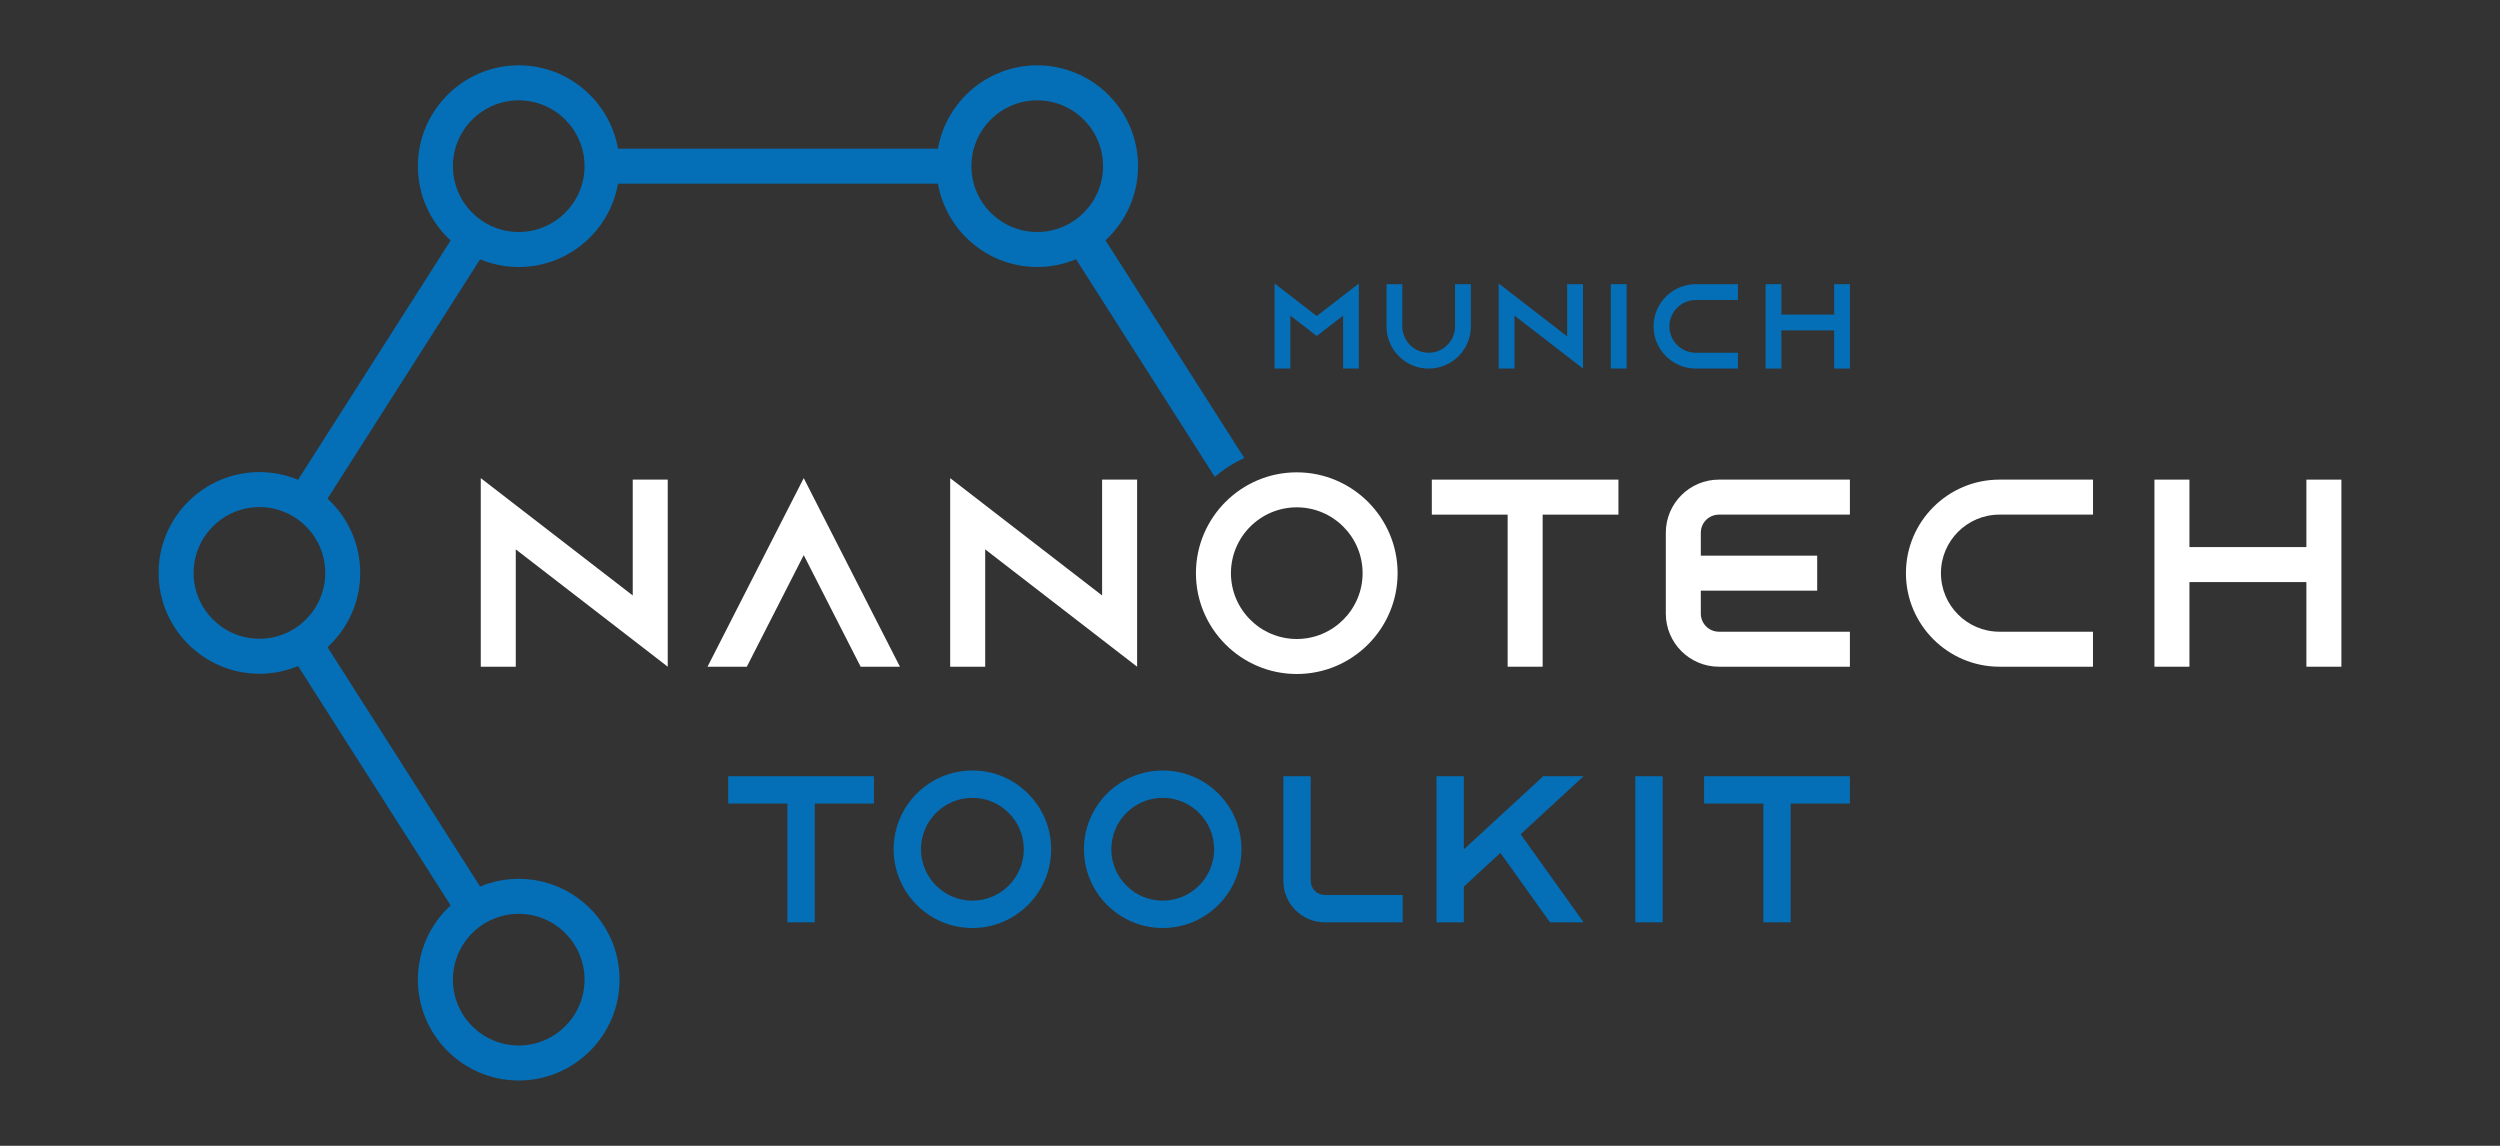 <?xml version="1.0" encoding="UTF-8" standalone="no"?>
<!-- Generator: Adobe Illustrator 26.0.1, SVG Export Plug-In . SVG Version: 6.00 Build 0)  -->

<svg
   version="1.1"
   id="Ebene_1"
   x="0px"
   y="0px"
   viewBox="0 0 600 275"
   xml:space="preserve"
   sodipodi:docname="nanotech-toolkit-dark-mode.svg"
   width="600"
   height="275"
   inkscape:version="1.3.2 (091e20ef0f, 2023-11-25, custom)"
   xmlns:inkscape="http://www.inkscape.org/namespaces/inkscape"
   xmlns:sodipodi="http://sodipodi.sourceforge.net/DTD/sodipodi-0.dtd"
   xmlns="http://www.w3.org/2000/svg"
   xmlns:svg="http://www.w3.org/2000/svg"><rect x="0" y="0" width="600" height="275" fill="#333333" stroke="none"/><defs
   id="defs17" /><sodipodi:namedview
   id="namedview17"
   pagecolor="#ffffff"
   bordercolor="#666666"
   borderopacity="1.0"
   inkscape:showpageshadow="2"
   inkscape:pageopacity="0.0"
   inkscape:pagecheckerboard="0"
   inkscape:deskcolor="#d1d1d1"
   inkscape:zoom="1.6528349"
   inkscape:cx="206.6147"
   inkscape:cy="110.71886"
   inkscape:window-width="2560"
   inkscape:window-height="1408"
   inkscape:window-x="0"
   inkscape:window-y="0"
   inkscape:window-maximized="1"
   inkscape:current-layer="Ebene_1" />
<style
   type="text/css"
   id="style1">
	.st0{fill:#FFFFFF;}
	.st1{fill:#046FB7;}
	.st2{fill:#3D3D3C;}
</style>










<g
   id="g17"
   transform="translate(-16.525,-64.09)"><polygon
     class="st0"
     points="570.06,203.79 570.06,224.1 578.46,224.1 578.46,179.2 570.06,179.2 570.06,195.39 541.99,195.39 541.99,179.2 533.59,179.2 533.59,224.1 541.99,224.1 541.99,203.79 "
     id="polygon1" /><polygon
     class="st0"
     points="404.95,179.2 360.16,179.2 360.16,187.6 378.36,187.6 378.36,224.1 386.76,224.1 386.76,187.6 404.95,187.6 "
     id="polygon2" /><polygon
     class="st0"
     points="281.03,217.61 289.43,224.1 289.43,213.49 289.43,179.2 281.03,179.2 281.03,207 252.97,185.33 244.57,178.84 244.57,189.45 244.57,224.1 252.97,224.1 252.97,195.94 "
     id="polygon3" /><polygon
     class="st0"
     points="168.38,217.61 176.78,224.1 176.78,213.49 176.78,179.2 168.38,179.2 168.38,207 140.31,185.33 131.91,178.84 131.91,189.45 131.91,224.1 140.31,224.1 140.31,195.94 "
     id="polygon4" /><path
     class="st0"
     d="m 327.75,225.85 c -13.34,0 -24.2,-10.86 -24.2,-24.2 0,-13.34 10.86,-24.2 24.2,-24.2 13.34,0 24.2,10.86 24.2,24.2 0,13.34 -10.85,24.2 -24.2,24.2 z m 0,-40 c -8.71,0 -15.8,7.09 -15.8,15.8 0,8.71 7.09,15.8 15.8,15.8 8.71,0 15.8,-7.09 15.8,-15.8 0,-8.71 -7.09,-15.8 -15.8,-15.8 z"
     id="path4" /><g
     id="g6">
	<path
   class="st0"
   d="m 518.85,201.59 v 0.12 c 0,-0.02 0,-0.04 0,-0.06 0,-0.02 0,-0.04 0,-0.06 z"
   id="path5" />
	<path
   class="st0"
   d="m 496.4,215.7 c -7.75,0 -14.05,-6.3 -14.05,-14.05 0,-7.75 6.3,-14.05 14.05,-14.05 v 0 h 17.49 4.96 v -8.4 h -22.44 c 0,0 -0.01,0 -0.01,0 -12.38,0 -22.45,10.07 -22.45,22.45 0,12.38 10.07,22.45 22.45,22.45 0,0 0.01,0 0.01,0 h 22.43 v -8.4 h -4.96 z"
   id="path6" />
</g><path
     class="st0"
     d="m 429.06,187.6 h 31.44 v -8.4 h -31.44 c -7.02,0 -12.74,5.71 -12.74,12.74 v 19.42 c 0,7.02 5.71,12.74 12.74,12.74 h 31.44 v -8.4 h -31.44 c -2.39,0 -4.34,-1.95 -4.34,-4.34 v -5.51 h 27.93 v -8.4 h -27.93 v -5.51 c 0,-2.39 1.95,-4.34 4.34,-4.34 z"
     id="path7" /><g
     id="g12">
	<rect
   x="403.12"
   y="132.29"
   class="st1"
   width="3.79"
   height="20.24"
   id="rect7" />
	<polygon
   class="st1"
   points="392.65,149.61 396.44,152.54 396.44,147.75 396.44,132.29 392.65,132.29 392.65,144.83 380,135.05 376.21,132.13 376.21,136.92 376.21,152.54 380,152.54 380,139.84 "
   id="polygon7" />
	<polygon
   class="st1"
   points="456.72,143.38 456.72,152.54 460.51,152.54 460.51,132.29 456.72,132.29 456.72,139.59 444.06,139.59 444.06,132.29 440.27,132.29 440.27,152.54 444.06,152.54 444.06,143.38 "
   id="polygon8" />
	<g
   id="g9">
		<path
   class="st1"
   d="m 433.63,142.39 v 0.06 c 0,-0.01 0,-0.02 0,-0.03 0,-0.01 0,-0.02 0,-0.03 z"
   id="path8" />
		<path
   class="st1"
   d="m 423.51,148.75 c -3.49,0 -6.33,-2.84 -6.33,-6.33 0,-3.49 2.84,-6.33 6.33,-6.33 v 0 h 7.89 2.23 v -3.79 h -10.12 c 0,0 0,0 -0.01,0 -5.58,0 -10.12,4.54 -10.12,10.12 0,5.58 4.54,10.12 10.12,10.12 0,0 0,0 0.01,0 h 10.12 v -3.79 h -2.23 z"
   id="path9" />
	</g>
	<g
   id="g11">
		<path
   class="st1"
   d="m 359.38,132.29 h 0.06 c -0.01,0 -0.02,0 -0.03,0 -0.01,0 -0.02,0 -0.03,0 z"
   id="path10" />
		<path
   class="st1"
   d="m 365.74,142.42 c 0,3.49 -2.84,6.33 -6.33,6.33 -3.49,0 -6.33,-2.84 -6.33,-6.33 v 0 -7.89 -2.23 h -3.79 v 10.12 c 0,0 0,0 0,0.01 0,5.58 4.54,10.12 10.12,10.12 5.58,0 10.12,-4.54 10.12,-10.12 0,0 0,0 0,-0.01 V 132.3 h -3.79 v 2.23 z"
   id="path11" />
	</g>
	<polygon
   class="st1"
   points="322.42,132.29 322.42,136.92 322.42,147.75 322.42,152.54 322.42,152.54 322.42,152.54 326.21,152.54 326.21,149.61 326.21,144.83 326.21,139.84 329.44,142.33 332.54,144.73 335.64,142.33 338.87,139.84 338.87,144.83 338.87,149.61 338.87,152.54 342.65,152.54 342.65,152.54 342.65,152.54 342.65,147.75 342.65,136.92 342.65,132.29 342.65,132.13 342.44,132.29 338.87,135.05 332.54,139.94 326.21,135.05 322.63,132.29 322.42,132.13 "
   id="polygon11" />
</g><polygon
     class="st0"
     points="195.76,224.1 209.42,197.32 223.08,224.1 232.51,224.1 214.13,188.08 209.42,178.84 204.7,188.08 186.33,224.1 "
     id="polygon12" /><g
     id="g16">
	<polygon
   class="st1"
   points="226.27,250.38 191.29,250.38 191.29,256.94 205.5,256.94 205.5,285.45 212.06,285.45 212.06,256.94 226.27,256.94 "
   id="polygon13" />
	<polygon
   class="st1"
   points="460.5,250.38 425.51,250.38 425.51,256.94 439.73,256.94 439.73,285.45 446.29,285.45 446.29,256.94 460.5,256.94 "
   id="polygon14" />
	<path
   class="st1"
   d="m 249.9,286.81 c -10.42,0 -18.9,-8.48 -18.9,-18.9 0,-10.42 8.48,-18.9 18.9,-18.9 10.42,0 18.9,8.48 18.9,18.9 0,10.42 -8.47,18.9 -18.9,18.9 z m 0,-31.24 c -6.8,0 -12.34,5.54 -12.34,12.34 0,6.8 5.54,12.34 12.34,12.34 6.8,0 12.34,-5.54 12.34,-12.34 0,-6.8 -5.53,-12.34 -12.34,-12.34 z"
   id="path14" />
	<path
   class="st1"
   d="m 295.58,286.81 c -10.42,0 -18.9,-8.48 -18.9,-18.9 0,-10.42 8.48,-18.9 18.9,-18.9 10.42,0 18.9,8.48 18.9,18.9 0,10.42 -8.47,18.9 -18.9,18.9 z m 0,-31.24 c -6.8,0 -12.34,5.54 -12.34,12.34 0,6.8 5.54,12.34 12.34,12.34 6.8,0 12.34,-5.54 12.34,-12.34 0,-6.8 -5.53,-12.34 -12.34,-12.34 z"
   id="path15" />
	<rect
   x="409"
   y="250.38"
   class="st1"
   width="6.56"
   height="35.07"
   id="rect15" />
	<path
   class="st1"
   d="m 331.09,275.5 v -25.12 h -6.56 v 25.12 c 0,5.49 4.46,9.95 9.95,9.95 h 18.69 v -6.56 h -18.69 c -1.87,-0.01 -3.39,-1.53 -3.39,-3.39 z"
   id="path16" />
	<polygon
   class="st1"
   points="367.85,285.45 367.85,276.86 376.62,268.78 388.53,285.45 396.59,285.45 381.48,264.3 396.59,250.38 386.91,250.38 367.85,267.94 367.85,250.38 361.29,250.38 361.29,285.45 "
   id="polygon16" />
</g><path
     class="st1"
     d="m 315.15,174.01 -33.31,-52.25 c 4.8,-4.43 7.82,-10.76 7.82,-17.79 0,-13.34 -10.86,-24.2 -24.2,-24.2 -11.91,0 -21.83,8.65 -23.83,20 h -76.78 c -2,-11.35 -11.92,-20 -23.83,-20 -13.34,0 -24.2,10.86 -24.2,24.2 0,7.05 3.03,13.4 7.86,17.83 l -36.62,57.44 c -2.86,-1.19 -5.99,-1.85 -9.27,-1.85 -13.34,0 -24.2,10.86 -24.2,24.2 0,13.34 10.86,24.2 24.2,24.2 3.28,0 6.41,-0.66 9.27,-1.85 l 36.62,57.44 c -4.83,4.43 -7.86,10.78 -7.86,17.83 0,13.34 10.86,24.2 24.2,24.2 13.34,0 24.2,-10.86 24.2,-24.2 0,-13.34 -10.86,-24.2 -24.2,-24.2 -3.28,0 -6.41,0.66 -9.27,1.85 L 95.13,219.42 c 4.82,-4.43 7.85,-10.78 7.85,-17.83 0,-7.05 -3.03,-13.4 -7.85,-17.83 l 36.62,-57.44 c 2.86,1.19 5.98,1.85 9.27,1.85 11.91,0 21.83,-8.65 23.83,-20 h 76.78 c 2,11.35 11.92,20 23.83,20 3.3,0 6.44,-0.67 9.31,-1.87 l 33.3,52.23 c 2.13,-1.81 4.51,-3.34 7.08,-4.52 z m -158.33,125.2 c 0,8.71 -7.09,15.8 -15.8,15.8 -8.71,0 -15.8,-7.09 -15.8,-15.8 0,-8.71 7.09,-15.8 15.8,-15.8 8.71,0 15.8,7.09 15.8,15.8 z M 62.99,201.59 c 0,-8.71 7.09,-15.8 15.8,-15.8 8.71,0 15.8,7.09 15.8,15.8 0,8.71 -7.09,15.8 -15.8,15.8 -8.71,0 -15.8,-7.09 -15.8,-15.8 z m 78.03,-81.82 c -8.71,0 -15.8,-7.09 -15.8,-15.8 0,-8.71 7.09,-15.8 15.8,-15.8 8.71,0 15.8,7.09 15.8,15.8 0,8.71 -7.09,15.8 -15.8,15.8 z m 108.64,-15.8 c 0,-8.71 7.09,-15.8 15.8,-15.8 8.71,0 15.8,7.09 15.8,15.8 0,8.71 -7.09,15.8 -15.8,15.8 -8.71,0 -15.8,-7.09 -15.8,-15.8 z"
     id="path17" /></g>
</svg>
